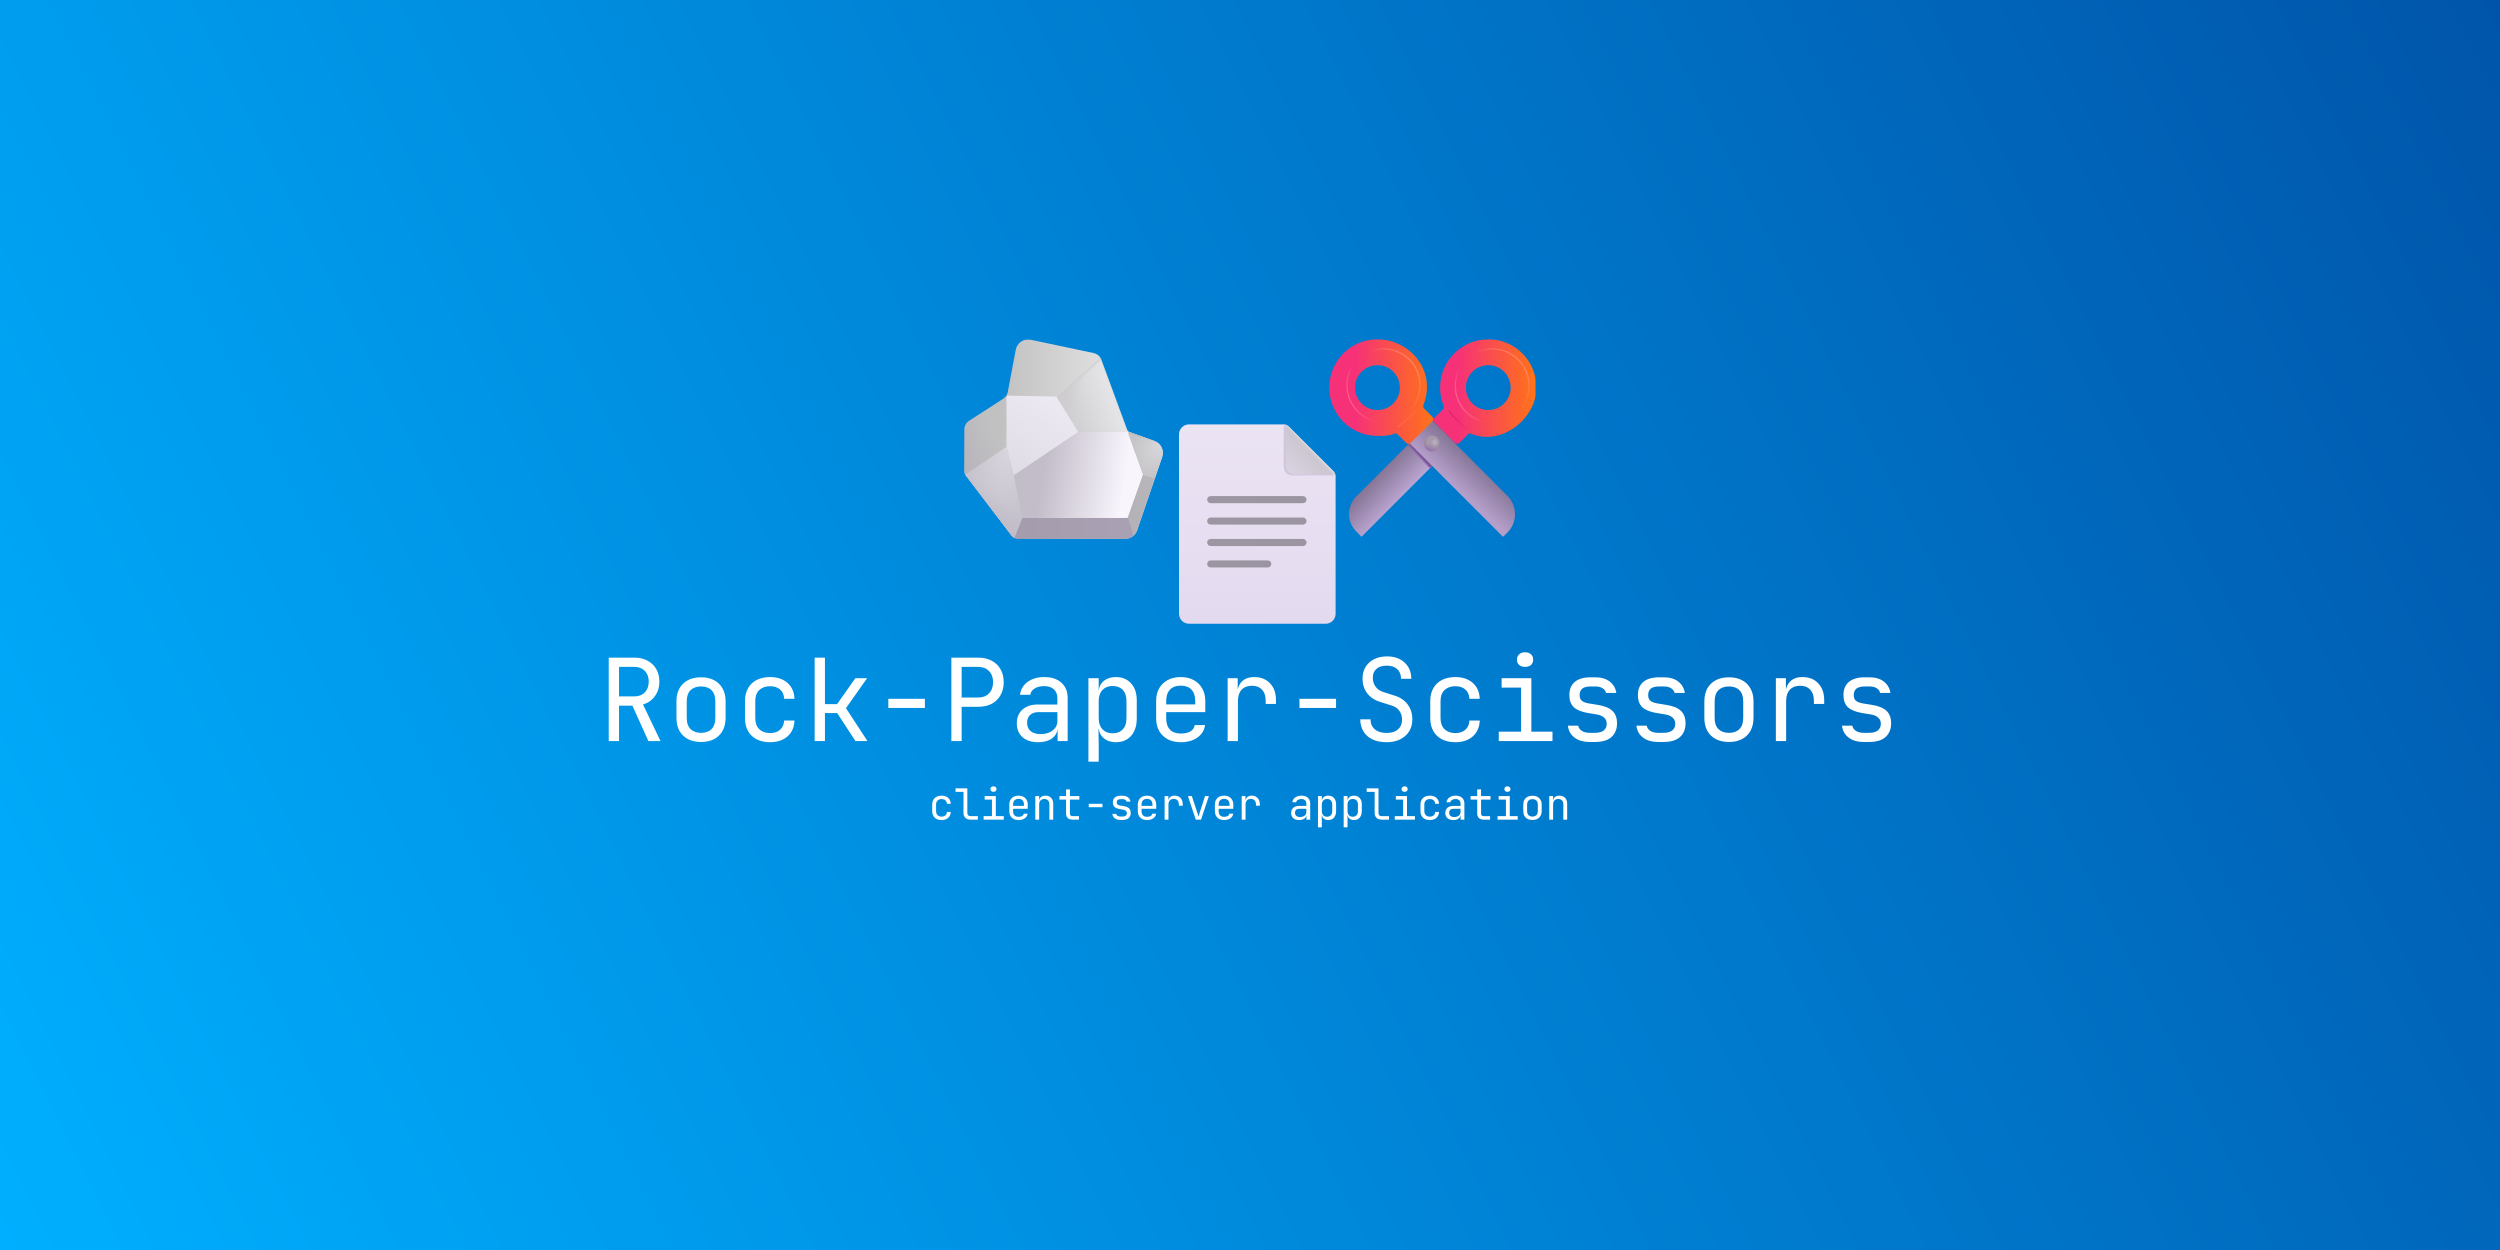 <svg width="1400" height="700" viewBox="0 0 1400 700" fill="none" xmlns="http://www.w3.org/2000/svg">
<rect width="1400" height="700" fill="url(#paint0_linear_108_134)"/>
<g clip-path="url(#clip0_108_134)">
<g filter="url(#filter0_i_108_134)">
<path d="M568.736 195.704L564.256 219.444C564.116 220.187 563.827 220.894 563.406 221.522C562.985 222.151 562.442 222.687 561.808 223.1L542.728 235.52C541.891 236.065 541.203 236.81 540.726 237.688C540.25 238.566 540 239.549 540 240.548V263.82C540.001 264.696 540.289 265.547 540.82 266.244L566.312 299.7C567.256 300.94 568.728 301.672 570.288 301.672H630.06C631.52 301.672 632.943 301.216 634.13 300.368C635.318 299.519 636.211 298.321 636.684 296.94L650.768 255.812C651.363 254.074 651.251 252.172 650.456 250.516C649.662 248.86 648.248 247.583 646.52 246.96L632.552 241.924C632.222 241.805 631.922 241.616 631.674 241.369C631.425 241.123 631.233 240.825 631.112 240.496L616.712 201.404C616.36 200.452 615.773 199.605 615.005 198.942C614.237 198.278 613.313 197.821 612.32 197.612L577.064 190.152C576.152 189.959 575.21 189.95 574.295 190.126C573.379 190.302 572.508 190.659 571.732 191.176C570.956 191.693 570.292 192.36 569.777 193.138C569.263 193.915 568.909 194.788 568.736 195.704Z" fill="url(#paint1_linear_108_134)"/>
</g>
<path d="M568.736 195.704L564.256 219.444C564.116 220.187 563.827 220.894 563.406 221.522C562.985 222.151 562.442 222.687 561.808 223.1L542.728 235.52C541.891 236.065 541.203 236.81 540.726 237.688C540.25 238.566 540 239.549 540 240.548V263.82C540.001 264.696 540.289 265.547 540.82 266.244L566.312 299.7C567.256 300.94 568.728 301.672 570.288 301.672H630.06C631.52 301.672 632.943 301.216 634.13 300.368C635.318 299.519 636.211 298.321 636.684 296.94L650.768 255.812C651.363 254.074 651.251 252.172 650.456 250.516C649.662 248.86 648.248 247.583 646.52 246.96L632.552 241.924C632.222 241.805 631.922 241.616 631.674 241.369C631.425 241.123 631.233 240.825 631.112 240.496L616.712 201.404C616.36 200.452 615.773 199.605 615.005 198.942C614.237 198.278 613.313 197.821 612.32 197.612L577.064 190.152C576.152 189.959 575.21 189.95 574.295 190.126C573.379 190.302 572.508 190.659 571.732 191.176C570.956 191.693 570.292 192.36 569.777 193.138C569.263 193.915 568.909 194.788 568.736 195.704Z" fill="url(#paint2_linear_108_134)"/>
<path d="M568.736 195.704L564.256 219.444C564.116 220.187 563.827 220.894 563.406 221.522C562.985 222.151 562.442 222.687 561.808 223.1L542.728 235.52C541.891 236.065 541.203 236.81 540.726 237.688C540.25 238.566 540 239.549 540 240.548V263.82C540.001 264.696 540.289 265.547 540.82 266.244L566.312 299.7C567.256 300.94 568.728 301.672 570.288 301.672H630.06C631.52 301.672 632.943 301.216 634.13 300.368C635.318 299.519 636.211 298.321 636.684 296.94L650.768 255.812C651.363 254.074 651.251 252.172 650.456 250.516C649.662 248.86 648.248 247.583 646.52 246.96L632.552 241.924C632.222 241.805 631.922 241.616 631.674 241.369C631.425 241.123 631.233 240.825 631.112 240.496L616.712 201.404C616.36 200.452 615.773 199.605 615.005 198.942C614.237 198.278 613.313 197.821 612.32 197.612L577.064 190.152C576.152 189.959 575.21 189.95 574.295 190.126C573.379 190.302 572.508 190.659 571.732 191.176C570.956 191.693 570.292 192.36 569.777 193.138C569.263 193.915 568.909 194.788 568.736 195.704Z" fill="url(#paint3_linear_108_134)"/>
<path d="M568.28 301.251L572.592 289.951L567.624 265.543L563.592 250.231C563.232 250.483 552.54 257.719 540.548 265.839C540.63 265.979 540.721 266.114 540.82 266.243L566.312 299.699C566.832 300.383 567.512 300.911 568.28 301.251Z" fill="url(#paint4_radial_108_134)"/>
<path d="M568.28 301.251L572.592 289.951L567.624 265.543L563.592 250.231C563.232 250.483 552.54 257.719 540.548 265.839C540.63 265.979 540.721 266.114 540.82 266.243L566.312 299.699C566.832 300.383 567.512 300.911 568.28 301.251Z" fill="url(#paint5_linear_108_134)"/>
<g filter="url(#filter1_f_108_134)">
<path d="M563.624 250.296V222.536C563.624 222.402 563.651 222.27 563.702 222.147C563.754 222.024 563.83 221.913 563.925 221.82C564.021 221.727 564.134 221.654 564.258 221.605C564.382 221.556 564.515 221.532 564.648 221.536L591.688 222.108L603.876 241.92L567.748 266.172L563.624 250.296Z" fill="url(#paint6_linear_108_134)"/>
</g>
<g filter="url(#filter2_f_108_134)">
<path d="M615.892 200.535L591.688 222.171L603.876 241.919H632.124C631.797 241.8 631.5 241.611 631.254 241.365C631.007 241.119 630.817 240.822 630.696 240.495L616.296 201.403C616.185 201.104 616.05 200.814 615.892 200.535Z" fill="url(#paint7_linear_108_134)"/>
<path d="M615.892 200.535L591.688 222.171L603.876 241.919H632.124C631.797 241.8 631.5 241.611 631.254 241.365C631.007 241.119 630.817 240.822 630.696 240.495L616.296 201.403C616.185 201.104 616.05 200.814 615.892 200.535Z" fill="url(#paint8_linear_108_134)"/>
<path d="M615.892 200.535L591.688 222.171L603.876 241.919H632.124C631.797 241.8 631.5 241.611 631.254 241.365C631.007 241.119 630.817 240.822 630.696 240.495L616.296 201.403C616.185 201.104 616.05 200.814 615.892 200.535Z" fill="url(#paint9_linear_108_134)"/>
</g>
<path fill-rule="evenodd" clip-rule="evenodd" d="M632.643 241.955C632.511 241.992 632.388 242.056 632.281 242.143C632.175 242.229 632.087 242.337 632.025 242.459C631.961 242.581 631.924 242.715 631.915 242.852C631.906 242.989 631.925 243.126 631.971 243.255L639.999 265.919L646.683 267.731L650.767 255.811C651.362 254.073 651.25 252.171 650.456 250.516C649.661 248.86 648.247 247.582 646.519 246.959L632.643 241.955Z" fill="url(#paint10_radial_108_134)"/>
<path fill-rule="evenodd" clip-rule="evenodd" d="M632.643 241.955C632.511 241.992 632.388 242.056 632.281 242.143C632.175 242.229 632.087 242.337 632.025 242.459C631.961 242.581 631.924 242.715 631.915 242.852C631.906 242.989 631.925 243.126 631.971 243.255L639.999 265.919L646.683 267.731L650.767 255.811C651.362 254.073 651.25 252.171 650.456 250.516C649.661 248.86 648.247 247.582 646.519 246.959L632.643 241.955Z" fill="url(#paint11_linear_108_134)"/>
<path d="M639.98 265.859L631.412 289.943L634.664 299.943C635.568 299.155 636.276 298.127 636.684 296.939L646.684 267.731L640 265.919L639.98 265.859Z" fill="url(#paint12_linear_108_134)"/>
<g filter="url(#filter3_f_108_134)">
<path d="M634.68 299.571L631.76 290.047H572.5L568.264 300.835C568.896 301.103 569.584 301.247 570.288 301.247H630.06C631.804 301.247 633.432 300.631 634.68 299.571Z" fill="url(#paint13_linear_108_134)"/>
</g>
<g filter="url(#filter4_f_108_134)">
<path d="M591.624 221.919L614 201.043" stroke="url(#paint14_linear_108_134)" stroke-width="0.2" stroke-linecap="round"/>
</g>
<g filter="url(#filter5_f_108_134)">
<path d="M572.564 290.046L567.752 266.23L603.752 241.918H631.376L640 265.794L631.376 290.046H572.564Z" fill="url(#paint15_linear_108_134)"/>
</g>
<g filter="url(#filter6_iiii_108_134)">
<path d="M721.504 239.172C720.754 238.422 719.737 238.001 718.676 238H665.6C664.115 238 662.69 238.59 661.64 239.641C660.59 240.691 660 242.115 660 243.6V344.056C660 345.541 660.59 346.966 661.64 348.016C662.69 349.066 664.115 349.656 665.6 349.656H742.088C743.573 349.656 744.998 349.066 746.048 348.016C747.098 346.966 747.688 345.541 747.688 344.056V267.016C747.688 266.49 747.585 265.969 747.384 265.483C747.183 264.997 746.888 264.556 746.516 264.184L721.504 239.172Z" fill="url(#paint16_linear_108_134)"/>
</g>
<g filter="url(#filter7_f_108_134)">
<path d="M718.848 239.656C718.848 238.852 719.08 238.336 718.64 238.248C719.056 238.276 719.664 238.428 720.048 238.58C720.54 238.772 719.928 239.2 720.316 239.576L720.352 239.608L745.364 264.62C745.736 264.992 746.03 265.433 746.232 265.919C746.433 266.405 746.536 266.926 746.536 267.452V267.704C746.536 266.776 745.864 266.22 745.364 266.22H723.648C722.375 266.22 721.154 265.715 720.254 264.814C719.353 263.914 718.848 262.693 718.848 261.42V239.656Z" fill="#D2C5DF"/>
</g>
<g filter="url(#filter8_ii_108_134)">
<path d="M720.003 239.22C720.003 238.412 719.367 238.096 718.927 238.008C719.899 238.069 720.815 238.481 721.503 239.168L746.515 264.184C746.963 264.633 747.297 265.181 747.491 265.784C747.621 266.181 747.687 266.595 747.688 267.012V267.264C747.688 266.336 747.015 265.784 746.515 265.784H724.799C724.169 265.784 723.545 265.66 722.963 265.419C722.38 265.178 721.851 264.824 721.405 264.378C720.96 263.933 720.606 263.404 720.365 262.821C720.124 262.239 719.999 261.614 719.999 260.984L720.003 239.22Z" fill="url(#paint17_linear_108_134)"/>
</g>
<path d="M720.003 239.22C720.003 238.412 719.367 238.096 718.927 238.008C719.899 238.069 720.815 238.481 721.503 239.168L746.515 264.184C746.963 264.633 747.297 265.181 747.491 265.784C747.621 266.181 747.687 266.595 747.688 267.012V267.264C747.688 266.336 747.015 265.784 746.515 265.784H724.799C724.169 265.784 723.545 265.66 722.963 265.419C722.38 265.178 721.851 264.824 721.405 264.378C720.96 263.933 720.606 263.404 720.365 262.821C720.124 262.239 719.999 261.614 719.999 260.984L720.003 239.22Z" fill="url(#paint18_linear_108_134)"/>
<path d="M729.672 277.813H677.984C676.888 277.813 676 278.701 676 279.797C676 280.893 676.888 281.781 677.984 281.781H729.672C730.768 281.781 731.656 280.893 731.656 279.797C731.656 278.701 730.768 277.813 729.672 277.813Z" fill="url(#paint19_linear_108_134)"/>
<path d="M729.672 289.812H677.984C676.888 289.812 676 290.701 676 291.797C676 292.893 676.888 293.781 677.984 293.781H729.672C730.768 293.781 731.656 292.893 731.656 291.797C731.656 290.701 730.768 289.812 729.672 289.812Z" fill="url(#paint20_linear_108_134)"/>
<path d="M729.672 301.812H677.984C676.888 301.812 676 302.701 676 303.797C676 304.893 676.888 305.781 677.984 305.781H729.672C730.768 305.781 731.656 304.893 731.656 303.797C731.656 302.701 730.768 301.812 729.672 301.812Z" fill="url(#paint21_linear_108_134)"/>
<path d="M709.952 313.813H677.984C676.888 313.813 676 314.701 676 315.797C676 316.893 676.888 317.781 677.984 317.781H709.952C711.048 317.781 711.936 316.893 711.936 315.797C711.936 314.701 711.048 313.813 709.952 313.813Z" fill="url(#paint22_linear_108_134)"/>
<g filter="url(#filter9_i_108_134)">
<path d="M762.393 300.641L825.448 237.477L812.729 224.737L759.493 278.023C756.885 280.638 755.42 284.183 755.42 287.879C755.42 291.576 756.885 295.121 759.493 297.736L762.393 300.641Z" fill="url(#paint23_linear_108_134)"/>
<path d="M762.393 300.641L825.448 237.477L812.729 224.737L759.493 278.023C756.885 280.638 755.42 284.183 755.42 287.879C755.42 291.576 756.885 295.121 759.493 297.736L762.393 300.641Z" fill="url(#paint24_linear_108_134)"/>
</g>
<g filter="url(#filter10_i_108_134)">
<path d="M802.878 234.04C802.722 234.194 802.598 234.377 802.514 234.579C802.429 234.781 802.384 234.998 802.384 235.217C802.383 235.437 802.426 235.653 802.509 235.856C802.592 236.059 802.715 236.243 802.87 236.398L814.507 248.055C814.662 248.21 814.846 248.332 815.048 248.415C815.251 248.499 815.468 248.541 815.686 248.54C815.905 248.539 816.122 248.494 816.323 248.409C816.524 248.323 816.707 248.199 816.86 248.043L821.562 243.241C821.811 242.995 822.127 242.829 822.471 242.765C822.814 242.701 823.169 242.743 823.489 242.884C840.214 249.997 860 234.609 860 217.058C860 202.118 847.986 190 833.072 190C818.157 190 806.06 202.118 806.06 217.058C806.06 220.781 806.731 224.143 808.094 227.309C808.235 227.628 808.277 227.982 808.215 228.325C808.153 228.669 807.99 228.985 807.746 229.235L802.878 234.04ZM820.477 217.058C820.477 210.128 826.111 204.484 833.03 204.484C839.949 204.484 845.583 210.128 845.583 217.058C845.583 223.989 839.949 229.633 833.03 229.633C826.111 229.633 820.477 224.031 820.477 217.058Z" fill="url(#paint25_linear_108_134)"/>
</g>
<g filter="url(#filter11_ii_108_134)">
<path d="M841.688 300.64L778.634 237.476L791.062 224.487L844.257 277.773C849.726 283.251 849.767 292.589 844.34 298.025L841.688 300.64Z" fill="url(#paint26_linear_108_134)"/>
</g>
<g filter="url(#filter12_d_108_134)">
<path d="M801.917 252.667C803.093 252.667 804.22 252.199 805.052 251.366C805.883 250.533 806.35 249.403 806.35 248.226C806.35 247.048 805.883 245.919 805.052 245.086C804.22 244.253 803.093 243.785 801.917 243.785C800.742 243.785 799.614 244.253 798.783 245.086C797.952 245.919 797.484 247.048 797.484 248.226C797.484 249.403 797.952 250.533 798.783 251.366C799.614 252.199 800.742 252.667 801.917 252.667Z" fill="#A79AAC"/>
<path d="M801.917 252.667C803.093 252.667 804.22 252.199 805.052 251.366C805.883 250.533 806.35 249.403 806.35 248.226C806.35 247.048 805.883 245.919 805.052 245.086C804.22 244.253 803.093 243.785 801.917 243.785C800.742 243.785 799.614 244.253 798.783 245.086C797.952 245.919 797.484 247.048 797.484 248.226C797.484 249.403 797.952 250.533 798.783 251.366C799.614 252.199 800.742 252.667 801.917 252.667Z" fill="url(#paint27_radial_108_134)"/>
<path d="M801.917 252.667C803.093 252.667 804.22 252.199 805.052 251.366C805.883 250.533 806.35 249.403 806.35 248.226C806.35 247.048 805.883 245.919 805.052 245.086C804.22 244.253 803.093 243.785 801.917 243.785C800.742 243.785 799.614 244.253 798.783 245.086C797.952 245.919 797.484 247.048 797.484 248.226C797.484 249.403 797.952 250.533 798.783 251.366C799.614 252.199 800.742 252.667 801.917 252.667Z" fill="url(#paint28_radial_108_134)"/>
<path d="M801.917 252.667C803.093 252.667 804.22 252.199 805.052 251.366C805.883 250.533 806.35 249.403 806.35 248.226C806.35 247.048 805.883 245.919 805.052 245.086C804.22 244.253 803.093 243.785 801.917 243.785C800.742 243.785 799.614 244.253 798.783 245.086C797.952 245.919 797.484 247.048 797.484 248.226C797.484 249.403 797.952 250.533 798.783 251.366C799.614 252.199 800.742 252.667 801.917 252.667Z" fill="url(#paint29_radial_108_134)"/>
<path d="M801.917 252.667C803.093 252.667 804.22 252.199 805.052 251.366C805.883 250.533 806.35 249.403 806.35 248.226C806.35 247.048 805.883 245.919 805.052 245.086C804.22 244.253 803.093 243.785 801.917 243.785C800.742 243.785 799.614 244.253 798.783 245.086C797.952 245.919 797.484 247.048 797.484 248.226C797.484 249.403 797.952 250.533 798.783 251.366C799.614 252.199 800.742 252.667 801.917 252.667Z" fill="url(#paint30_radial_108_134)"/>
</g>
<g filter="url(#filter13_i_108_134)">
<path d="M797.058 228.72C796.828 228.48 796.671 228.179 796.606 227.852C796.542 227.526 796.572 227.187 796.693 226.877C804.42 207.032 788.552 190 770.929 190C756.014 190 744 202.118 744 217.058C744 231.999 756.014 244.117 770.929 244.117C774.641 244.117 777.321 244.1 780.337 242.872C780.655 242.739 781.005 242.701 781.344 242.763C781.683 242.824 781.996 242.983 782.247 243.22L787.169 248.084C787.48 248.391 787.899 248.563 788.336 248.563C788.773 248.562 789.192 248.389 789.501 248.08L801.802 235.825C801.956 235.671 802.079 235.487 802.163 235.285C802.246 235.083 802.29 234.867 802.29 234.648C802.29 234.43 802.246 234.213 802.163 234.011C802.079 233.809 801.956 233.626 801.802 233.472L797.058 228.72ZM770.97 229.633C764.052 229.633 758.417 223.989 758.417 217.058C758.417 210.128 764.052 204.484 770.97 204.484C777.889 204.484 783.523 210.128 783.523 217.058C783.523 224.031 777.889 229.633 770.97 229.633Z" fill="url(#paint31_linear_108_134)"/>
</g>
<g filter="url(#filter14_f_108_134)">
<path d="M774.773 236.317C786.06 236.317 795.21 227.152 795.21 215.845C795.21 204.539 786.06 195.373 774.773 195.373C763.486 195.373 754.336 204.539 754.336 215.845C754.336 227.152 763.486 236.317 774.773 236.317Z" stroke="url(#paint32_linear_108_134)" stroke-width="0.75"/>
<path d="M774.773 236.317C786.06 236.317 795.21 227.152 795.21 215.845C795.21 204.539 786.06 195.373 774.773 195.373C763.486 195.373 754.336 204.539 754.336 215.845C754.336 227.152 763.486 236.317 774.773 236.317Z" stroke="url(#paint33_linear_108_134)" stroke-width="0.75"/>
</g>
<g filter="url(#filter15_f_108_134)">
<path d="M837.214 236.681C848.579 235.794 857.075 225.846 856.189 214.462C855.303 203.078 845.373 194.568 834.008 195.455C822.644 196.342 814.149 206.29 815.034 217.674C815.919 229.058 825.85 237.568 837.214 236.681Z" stroke="url(#paint34_linear_108_134)" stroke-width="0.75"/>
<path d="M837.214 236.681C848.579 235.794 857.075 225.846 856.189 214.462C855.303 203.078 845.373 194.568 834.008 195.455C822.644 196.342 814.149 206.29 815.034 217.674C815.919 229.058 825.85 237.568 837.214 236.681Z" stroke="url(#paint35_linear_108_134)" stroke-width="0.75"/>
</g>
<g filter="url(#filter16_f_108_134)">
<path d="M782.615 239.102C784.678 237.745 789.716 233.894 793.354 229.354" stroke="#FF683C" stroke-width="0.75"/>
</g>
<g filter="url(#filter17_f_108_134)">
<path d="M821.489 240.223C819.504 238.75 814.698 234.617 811.326 229.877" stroke="url(#paint36_linear_108_134)" stroke-width="0.75"/>
</g>
</g>
<path d="M340.888 415V368.28H355.352C358.125 368.28 360.557 368.856 362.648 370.008C364.739 371.117 366.36 372.675 367.512 374.68C368.664 376.685 369.24 379.032 369.24 381.72C369.24 384.877 368.408 387.587 366.744 389.848C365.123 392.109 362.904 393.667 360.088 394.52L369.88 415H363.096L354.136 395.16H346.648V415H340.888ZM346.648 389.976H355.352C357.741 389.976 359.661 389.229 361.112 387.736C362.563 386.2 363.288 384.195 363.288 381.72C363.288 379.203 362.563 377.197 361.112 375.704C359.661 374.211 357.741 373.464 355.352 373.464H346.648V389.976ZM392.575 415.512C389.759 415.512 387.327 414.979 385.279 413.912C383.231 412.845 381.631 411.309 380.479 409.304C379.37 407.256 378.815 404.845 378.815 402.072V392.728C378.815 389.912 379.37 387.501 380.479 385.496C381.631 383.491 383.231 381.955 385.279 380.888C387.327 379.821 389.759 379.288 392.575 379.288C395.391 379.288 397.823 379.821 399.871 380.888C401.919 381.955 403.498 383.491 404.607 385.496C405.759 387.501 406.335 389.891 406.335 392.664V402.072C406.335 404.845 405.759 407.256 404.607 409.304C403.498 411.309 401.919 412.845 399.871 413.912C397.823 414.979 395.391 415.512 392.575 415.512ZM392.575 410.392C395.092 410.392 397.055 409.688 398.463 408.28C399.871 406.872 400.575 404.803 400.575 402.072V392.728C400.575 389.997 399.871 387.928 398.463 386.52C397.055 385.112 395.092 384.408 392.575 384.408C390.1 384.408 388.138 385.112 386.687 386.52C385.279 387.928 384.575 389.997 384.575 392.728V402.072C384.575 404.803 385.279 406.872 386.687 408.28C388.138 409.688 390.1 410.392 392.575 410.392ZM431.206 415.64C428.39 415.64 425.915 415.107 423.782 414.04C421.691 412.973 420.07 411.437 418.918 409.432C417.766 407.384 417.19 404.973 417.19 402.2V392.6C417.19 389.784 417.766 387.373 418.918 385.368C420.07 383.363 421.691 381.827 423.782 380.76C425.915 379.693 428.39 379.16 431.206 379.16C435.259 379.16 438.523 380.248 440.998 382.424C443.473 384.6 444.774 387.565 444.902 391.32H439.142C439.014 389.059 438.246 387.331 436.838 386.136C435.473 384.899 433.595 384.28 431.206 384.28C428.689 384.28 426.683 385.005 425.19 386.456C423.697 387.864 422.95 389.891 422.95 392.536V402.2C422.95 404.845 423.697 406.893 425.19 408.344C426.683 409.795 428.689 410.52 431.206 410.52C433.595 410.52 435.473 409.901 436.838 408.664C438.246 407.427 439.014 405.699 439.142 403.48H444.902C444.774 407.235 443.473 410.2 440.998 412.376C438.523 414.552 435.259 415.64 431.206 415.64ZM456.205 415V368.28H461.965V394.328H468.749L478.989 379.8H485.581L473.741 396.568L485.773 415H479.053L468.813 399.32H461.965V415H456.205ZM497.46 396.44V391.32H517.94V396.44H497.46ZM532.763 415V368.28H547.803C550.704 368.28 553.222 368.856 555.355 370.008C557.488 371.117 559.131 372.696 560.283 374.744C561.478 376.792 562.075 379.224 562.075 382.04C562.075 384.813 561.478 387.245 560.283 389.336C559.131 391.384 557.488 392.984 555.355 394.136C553.222 395.245 550.704 395.8 547.803 395.8H538.523V415H532.763ZM538.523 390.616H547.803C550.32 390.616 552.326 389.848 553.819 388.312C555.355 386.733 556.123 384.643 556.123 382.04C556.123 379.395 555.355 377.304 553.819 375.768C552.326 374.232 550.32 373.464 547.803 373.464H538.523V390.616ZM581.378 415.64C577.666 415.64 574.743 414.701 572.61 412.824C570.477 410.904 569.41 408.323 569.41 405.08C569.41 401.795 570.477 399.213 572.61 397.336C574.743 395.459 577.623 394.52 581.25 394.52H592.13V391C592.13 388.824 591.469 387.16 590.146 386.008C588.866 384.813 587.031 384.216 584.642 384.216C582.551 384.216 580.802 384.664 579.394 385.56C577.986 386.413 577.175 387.587 576.962 389.08H571.202C571.586 386.051 573.015 383.64 575.49 381.848C577.965 380.056 581.058 379.16 584.77 379.16C588.823 379.16 592.023 380.205 594.37 382.296C596.717 384.387 597.89 387.224 597.89 390.808V415H592.258V408.28H591.298L592.258 407.32C592.258 409.88 591.255 411.907 589.25 413.4C587.287 414.893 584.663 415.64 581.378 415.64ZM582.786 411.096C585.517 411.096 587.757 410.413 589.506 409.048C591.255 407.683 592.13 405.933 592.13 403.8V398.808H581.378C579.458 398.808 577.943 399.341 576.834 400.408C575.725 401.475 575.17 402.925 575.17 404.76C575.17 406.723 575.831 408.28 577.154 409.432C578.519 410.541 580.397 411.096 582.786 411.096ZM609.513 426.52V379.8H615.273V386.52H616.425L615.273 387.864C615.273 385.176 616.148 383.064 617.897 381.528C619.689 379.949 622.036 379.16 624.937 379.16C628.478 379.16 631.294 380.333 633.385 382.68C635.518 384.984 636.585 388.163 636.585 392.216V402.52C636.585 405.208 636.094 407.533 635.113 409.496C634.174 411.459 632.83 412.973 631.081 414.04C629.374 415.107 627.326 415.64 624.937 415.64C622.078 415.64 619.753 414.851 617.961 413.272C616.169 411.693 615.273 409.581 615.273 406.936L616.425 408.28H615.145L615.273 416.28V426.52H609.513ZM623.017 410.648C625.449 410.648 627.348 409.923 628.713 408.472C630.121 407.021 630.825 404.931 630.825 402.2V392.6C630.825 389.869 630.121 387.779 628.713 386.328C627.348 384.877 625.449 384.152 623.017 384.152C620.67 384.152 618.793 384.899 617.385 386.392C615.977 387.885 615.273 389.955 615.273 392.6V402.2C615.273 404.845 615.977 406.915 617.385 408.408C618.793 409.901 620.67 410.648 623.017 410.648ZM661.2 415.64C658.427 415.64 655.995 415.085 653.904 413.976C651.856 412.867 650.256 411.309 649.104 409.304C647.995 407.256 647.44 404.888 647.44 402.2V392.6C647.44 389.869 647.995 387.501 649.104 385.496C650.256 383.491 651.856 381.933 653.904 380.824C655.995 379.715 658.427 379.16 661.2 379.16C663.973 379.16 666.384 379.715 668.432 380.824C670.523 381.933 672.123 383.491 673.232 385.496C674.384 387.501 674.96 389.869 674.96 392.6V398.808H653.072V402.2C653.072 404.973 653.776 407.107 655.184 408.6C656.592 410.051 658.597 410.776 661.2 410.776C663.419 410.776 665.211 410.392 666.576 409.624C667.941 408.813 668.773 407.619 669.072 406.04H674.832C674.448 408.984 672.997 411.331 670.48 413.08C668.005 414.787 664.912 415.64 661.2 415.64ZM669.328 394.968V392.6C669.328 389.827 668.624 387.693 667.216 386.2C665.851 384.707 663.845 383.96 661.2 383.96C658.597 383.96 656.592 384.707 655.184 386.2C653.776 387.693 653.072 389.827 653.072 392.6V394.456H669.776L669.328 394.968ZM687.479 415V379.8H693.111V386.52H694.455L692.599 390.68C692.599 386.883 693.41 384.024 695.031 382.104C696.695 380.141 699.148 379.16 702.391 379.16C706.103 379.16 709.047 380.333 711.223 382.68C713.442 384.984 714.551 388.12 714.551 392.088V394.2H708.791V392.6C708.791 389.827 708.108 387.715 706.743 386.264C705.42 384.771 703.522 384.024 701.047 384.024C698.615 384.024 696.695 384.771 695.287 386.264C693.922 387.757 693.239 389.869 693.239 392.6V415H687.479ZM727.71 396.44V391.32H748.19V396.44H727.71ZM776.581 415.64C773.509 415.64 770.864 415.128 768.645 414.104C766.469 413.08 764.784 411.608 763.589 409.688C762.394 407.768 761.776 405.485 761.733 402.84H767.493C767.493 405.187 768.282 407.043 769.861 408.408C771.482 409.773 773.722 410.456 776.581 410.456C779.269 410.456 781.36 409.795 782.853 408.472C784.389 407.149 785.157 405.315 785.157 402.968C785.157 401.091 784.645 399.448 783.621 398.04C782.64 396.632 781.21 395.651 779.333 395.096L772.997 393.112C769.797 392.131 767.322 390.488 765.573 388.184C763.866 385.88 763.013 383.171 763.013 380.056C763.013 377.539 763.568 375.363 764.677 373.528C765.829 371.651 767.429 370.2 769.477 369.176C771.525 368.109 773.936 367.576 776.709 367.576C780.805 367.576 784.09 368.728 786.565 371.032C789.04 373.293 790.298 376.323 790.341 380.12H784.581C784.581 377.816 783.877 376.024 782.469 374.744C781.104 373.421 779.162 372.76 776.645 372.76C774.17 372.76 772.229 373.357 770.821 374.552C769.456 375.747 768.773 377.411 768.773 379.544C768.773 381.464 769.285 383.128 770.309 384.536C771.333 385.944 772.805 386.947 774.725 387.544L781.125 389.592C784.24 390.573 786.65 392.237 788.357 394.584C790.064 396.931 790.917 399.683 790.917 402.84C790.917 405.4 790.32 407.64 789.125 409.56C787.93 411.48 786.245 412.973 784.069 414.04C781.936 415.107 779.44 415.64 776.581 415.64ZM814.956 415.64C812.14 415.64 809.665 415.107 807.532 414.04C805.441 412.973 803.82 411.437 802.668 409.432C801.516 407.384 800.94 404.973 800.94 402.2V392.6C800.94 389.784 801.516 387.373 802.668 385.368C803.82 383.363 805.441 381.827 807.532 380.76C809.665 379.693 812.14 379.16 814.956 379.16C819.009 379.16 822.273 380.248 824.748 382.424C827.223 384.6 828.524 387.565 828.652 391.32H822.892C822.764 389.059 821.996 387.331 820.588 386.136C819.223 384.899 817.345 384.28 814.956 384.28C812.439 384.28 810.433 385.005 808.94 386.456C807.447 387.864 806.7 389.891 806.7 392.536V402.2C806.7 404.845 807.447 406.893 808.94 408.344C810.433 409.795 812.439 410.52 814.956 410.52C817.345 410.52 819.223 409.901 820.588 408.664C821.996 407.427 822.764 405.699 822.892 403.48H828.652C828.524 407.235 827.223 410.2 824.748 412.376C822.273 414.552 819.009 415.64 814.956 415.64ZM839.315 415V409.752H851.795V385.048H840.915V379.8H857.555V409.752H869.395V415H839.315ZM854.035 373.464C852.627 373.464 851.518 373.101 850.707 372.376C849.896 371.651 849.491 370.669 849.491 369.432C849.491 368.152 849.896 367.149 850.707 366.424C851.518 365.656 852.627 365.272 854.035 365.272C855.443 365.272 856.552 365.656 857.363 366.424C858.174 367.149 858.579 368.152 858.579 369.432C858.579 370.669 858.174 371.651 857.363 372.376C856.552 373.101 855.443 373.464 854.035 373.464ZM890.362 415.512C887.973 415.512 885.882 415.149 884.09 414.424C882.341 413.656 880.933 412.589 879.866 411.224C878.842 409.859 878.223 408.237 878.01 406.36H883.77C884.026 407.597 884.709 408.579 885.818 409.304C886.97 410.029 888.485 410.392 890.362 410.392H893.05C895.311 410.392 896.997 409.944 898.106 409.048C899.215 408.109 899.77 406.872 899.77 405.336C899.77 403.843 899.258 402.669 898.234 401.816C897.253 400.92 895.781 400.323 893.818 400.024L889.082 399.256C885.626 398.659 883.045 397.592 881.338 396.056C879.674 394.477 878.842 392.195 878.842 389.208C878.842 386.051 879.845 383.619 881.85 381.912C883.855 380.163 886.863 379.288 890.874 379.288H893.306C896.677 379.288 899.386 380.077 901.434 381.656C903.482 383.235 904.719 385.368 905.146 388.056H899.386C899.13 386.947 898.49 386.072 897.466 385.432C896.442 384.749 895.055 384.408 893.306 384.408H890.874C888.698 384.408 887.098 384.813 886.074 385.624C885.093 386.435 884.602 387.651 884.602 389.272C884.602 390.723 885.029 391.789 885.882 392.472C886.735 393.155 888.079 393.645 889.914 393.944L894.65 394.712C898.447 395.309 901.199 396.419 902.906 398.04C904.655 399.661 905.53 402.008 905.53 405.08C905.53 408.323 904.485 410.883 902.394 412.76C900.346 414.595 897.231 415.512 893.05 415.512H890.362ZM928.737 415.512C926.348 415.512 924.257 415.149 922.465 414.424C920.716 413.656 919.308 412.589 918.241 411.224C917.217 409.859 916.598 408.237 916.385 406.36H922.145C922.401 407.597 923.084 408.579 924.193 409.304C925.345 410.029 926.86 410.392 928.737 410.392H931.425C933.686 410.392 935.372 409.944 936.481 409.048C937.59 408.109 938.145 406.872 938.145 405.336C938.145 403.843 937.633 402.669 936.609 401.816C935.628 400.92 934.156 400.323 932.193 400.024L927.457 399.256C924.001 398.659 921.42 397.592 919.713 396.056C918.049 394.477 917.217 392.195 917.217 389.208C917.217 386.051 918.22 383.619 920.225 381.912C922.23 380.163 925.238 379.288 929.249 379.288H931.681C935.052 379.288 937.761 380.077 939.809 381.656C941.857 383.235 943.094 385.368 943.521 388.056H937.761C937.505 386.947 936.865 386.072 935.841 385.432C934.817 384.749 933.43 384.408 931.681 384.408H929.249C927.073 384.408 925.473 384.813 924.449 385.624C923.468 386.435 922.977 387.651 922.977 389.272C922.977 390.723 923.404 391.789 924.257 392.472C925.11 393.155 926.454 393.645 928.289 393.944L933.025 394.712C936.822 395.309 939.574 396.419 941.281 398.04C943.03 399.661 943.905 402.008 943.905 405.08C943.905 408.323 942.86 410.883 940.769 412.76C938.721 414.595 935.606 415.512 931.425 415.512H928.737ZM968.2 415.512C965.384 415.512 962.952 414.979 960.904 413.912C958.856 412.845 957.256 411.309 956.104 409.304C954.995 407.256 954.44 404.845 954.44 402.072V392.728C954.44 389.912 954.995 387.501 956.104 385.496C957.256 383.491 958.856 381.955 960.904 380.888C962.952 379.821 965.384 379.288 968.2 379.288C971.016 379.288 973.448 379.821 975.496 380.888C977.544 381.955 979.123 383.491 980.232 385.496C981.384 387.501 981.96 389.891 981.96 392.664V402.072C981.96 404.845 981.384 407.256 980.232 409.304C979.123 411.309 977.544 412.845 975.496 413.912C973.448 414.979 971.016 415.512 968.2 415.512ZM968.2 410.392C970.717 410.392 972.68 409.688 974.088 408.28C975.496 406.872 976.2 404.803 976.2 402.072V392.728C976.2 389.997 975.496 387.928 974.088 386.52C972.68 385.112 970.717 384.408 968.2 384.408C965.725 384.408 963.763 385.112 962.312 386.52C960.904 387.928 960.2 389.997 960.2 392.728V402.072C960.2 404.803 960.904 406.872 962.312 408.28C963.763 409.688 965.725 410.392 968.2 410.392ZM994.479 415V379.8H1000.11V386.52H1001.46L999.599 390.68C999.599 386.883 1000.41 384.024 1002.03 382.104C1003.7 380.141 1006.15 379.16 1009.39 379.16C1013.1 379.16 1016.05 380.333 1018.22 382.68C1020.44 384.984 1021.55 388.12 1021.55 392.088V394.2H1015.79V392.6C1015.79 389.827 1015.11 387.715 1013.74 386.264C1012.42 384.771 1010.52 384.024 1008.05 384.024C1005.62 384.024 1003.7 384.771 1002.29 386.264C1000.92 387.757 1000.24 389.869 1000.24 392.6V415H994.479ZM1043.86 415.512C1041.47 415.512 1039.38 415.149 1037.59 414.424C1035.84 413.656 1034.43 412.589 1033.37 411.224C1032.34 409.859 1031.72 408.237 1031.51 406.36H1037.27C1037.53 407.597 1038.21 408.579 1039.32 409.304C1040.47 410.029 1041.98 410.392 1043.86 410.392H1046.55C1048.81 410.392 1050.5 409.944 1051.61 409.048C1052.72 408.109 1053.27 406.872 1053.27 405.336C1053.27 403.843 1052.76 402.669 1051.73 401.816C1050.75 400.92 1049.28 400.323 1047.32 400.024L1042.58 399.256C1039.13 398.659 1036.54 397.592 1034.84 396.056C1033.17 394.477 1032.34 392.195 1032.34 389.208C1032.34 386.051 1033.34 383.619 1035.35 381.912C1037.36 380.163 1040.36 379.288 1044.37 379.288H1046.81C1050.18 379.288 1052.89 380.077 1054.93 381.656C1056.98 383.235 1058.22 385.368 1058.65 388.056H1052.89C1052.63 386.947 1051.99 386.072 1050.97 385.432C1049.94 384.749 1048.56 384.408 1046.81 384.408H1044.37C1042.2 384.408 1040.6 384.813 1039.57 385.624C1038.59 386.435 1038.1 387.651 1038.1 389.272C1038.1 390.723 1038.53 391.789 1039.38 392.472C1040.24 393.155 1041.58 393.645 1043.41 393.944L1048.15 394.712C1051.95 395.309 1054.7 396.419 1056.41 398.04C1058.16 399.661 1059.03 402.008 1059.03 405.08C1059.03 408.323 1057.98 410.883 1055.89 412.76C1053.85 414.595 1050.73 415.512 1046.55 415.512H1043.86Z" fill="white"/>
<path d="M527.296 459.24C526.24 459.24 525.312 459.04 524.512 458.64C523.728 458.24 523.12 457.664 522.688 456.912C522.256 456.144 522.04 455.24 522.04 454.2V450.6C522.04 449.544 522.256 448.64 522.688 447.888C523.12 447.136 523.728 446.56 524.512 446.16C525.312 445.76 526.24 445.56 527.296 445.56C528.816 445.56 530.04 445.968 530.968 446.784C531.896 447.6 532.384 448.712 532.432 450.12H530.272C530.224 449.272 529.936 448.624 529.408 448.176C528.896 447.712 528.192 447.48 527.296 447.48C526.352 447.48 525.6 447.752 525.04 448.296C524.48 448.824 524.2 449.584 524.2 450.576V454.2C524.2 455.192 524.48 455.96 525.04 456.504C525.6 457.048 526.352 457.32 527.296 457.32C528.192 457.32 528.896 457.088 529.408 456.624C529.936 456.16 530.224 455.512 530.272 454.68H532.432C532.384 456.088 531.896 457.2 530.968 458.016C530.04 458.832 528.816 459.24 527.296 459.24ZM543.391 459C542.623 459 541.951 458.848 541.375 458.544C540.799 458.24 540.351 457.808 540.031 457.248C539.711 456.688 539.551 456.032 539.551 455.28V443.448H535.111V441.48H541.711V455.28C541.711 455.824 541.863 456.256 542.167 456.576C542.471 456.88 542.879 457.032 543.391 457.032H547.591V459H543.391ZM550.821 459V457.032H555.501V447.768H551.421V445.8H557.661V457.032H562.101V459H550.821ZM556.341 443.424C555.813 443.424 555.397 443.288 555.093 443.016C554.789 442.744 554.637 442.376 554.637 441.912C554.637 441.432 554.789 441.056 555.093 440.784C555.397 440.496 555.813 440.352 556.341 440.352C556.869 440.352 557.285 440.496 557.589 440.784C557.893 441.056 558.045 441.432 558.045 441.912C558.045 442.376 557.893 442.744 557.589 443.016C557.285 443.288 556.869 443.424 556.341 443.424ZM570.372 459.24C569.332 459.24 568.42 459.032 567.636 458.616C566.868 458.2 566.268 457.616 565.836 456.864C565.42 456.096 565.212 455.208 565.212 454.2V450.6C565.212 449.576 565.42 448.688 565.836 447.936C566.268 447.184 566.868 446.6 567.636 446.184C568.42 445.768 569.332 445.56 570.372 445.56C571.412 445.56 572.316 445.768 573.084 446.184C573.868 446.6 574.468 447.184 574.884 447.936C575.316 448.688 575.532 449.576 575.532 450.6V452.928H567.324V454.2C567.324 455.24 567.588 456.04 568.116 456.6C568.644 457.144 569.396 457.416 570.372 457.416C571.204 457.416 571.876 457.272 572.388 456.984C572.9 456.68 573.212 456.232 573.324 455.64H575.484C575.34 456.744 574.796 457.624 573.852 458.28C572.924 458.92 571.764 459.24 570.372 459.24ZM573.42 451.488V450.6C573.42 449.56 573.156 448.76 572.628 448.2C572.116 447.64 571.364 447.36 570.372 447.36C569.396 447.36 568.644 447.64 568.116 448.2C567.588 448.76 567.324 449.56 567.324 450.6V451.296H573.588L573.42 451.488ZM579.771 459V445.8H581.931V448.32H582.387L581.931 448.824C581.931 447.784 582.243 446.984 582.867 446.424C583.491 445.848 584.355 445.56 585.459 445.56C586.787 445.56 587.843 445.968 588.627 446.784C589.411 447.6 589.803 448.712 589.803 450.12V459H587.643V450.36C587.643 449.416 587.387 448.696 586.875 448.2C586.379 447.688 585.699 447.432 584.835 447.432C583.939 447.432 583.227 447.704 582.699 448.248C582.187 448.792 581.931 449.576 581.931 450.6V459H579.771ZM600.593 459C599.457 459 598.569 458.696 597.929 458.088C597.305 457.48 596.993 456.624 596.993 455.52V447.768H593.273V445.8H596.993V442.08H599.153V445.8H604.433V447.768H599.153V455.52C599.153 456.528 599.633 457.032 600.593 457.032H604.193V459H600.593ZM609.704 452.04V450.12H617.384V452.04H609.704ZM627.526 459.192C626.63 459.192 625.846 459.056 625.174 458.784C624.518 458.496 623.99 458.096 623.59 457.584C623.206 457.072 622.974 456.464 622.894 455.76H625.054C625.15 456.224 625.406 456.592 625.822 456.864C626.254 457.136 626.822 457.272 627.526 457.272H628.534C629.382 457.272 630.014 457.104 630.43 456.768C630.846 456.416 631.054 455.952 631.054 455.376C631.054 454.816 630.862 454.376 630.478 454.056C630.11 453.72 629.558 453.496 628.822 453.384L627.046 453.096C625.75 452.872 624.782 452.472 624.142 451.896C623.518 451.304 623.206 450.448 623.206 449.328C623.206 448.144 623.582 447.232 624.334 446.592C625.086 445.936 626.214 445.608 627.718 445.608H628.63C629.894 445.608 630.91 445.904 631.678 446.496C632.446 447.088 632.91 447.888 633.07 448.896H630.91C630.814 448.48 630.574 448.152 630.19 447.912C629.806 447.656 629.286 447.528 628.63 447.528H627.718C626.902 447.528 626.302 447.68 625.918 447.984C625.55 448.288 625.366 448.744 625.366 449.352C625.366 449.896 625.526 450.296 625.846 450.552C626.166 450.808 626.67 450.992 627.358 451.104L629.134 451.392C630.558 451.616 631.59 452.032 632.23 452.64C632.886 453.248 633.214 454.128 633.214 455.28C633.214 456.496 632.822 457.456 632.038 458.16C631.27 458.848 630.102 459.192 628.534 459.192H627.526ZM642.325 459.24C641.285 459.24 640.373 459.032 639.589 458.616C638.821 458.2 638.221 457.616 637.789 456.864C637.373 456.096 637.165 455.208 637.165 454.2V450.6C637.165 449.576 637.373 448.688 637.789 447.936C638.221 447.184 638.821 446.6 639.589 446.184C640.373 445.768 641.285 445.56 642.325 445.56C643.365 445.56 644.269 445.768 645.037 446.184C645.821 446.6 646.421 447.184 646.837 447.936C647.269 448.688 647.485 449.576 647.485 450.6V452.928H639.277V454.2C639.277 455.24 639.541 456.04 640.069 456.6C640.597 457.144 641.349 457.416 642.325 457.416C643.157 457.416 643.829 457.272 644.341 456.984C644.853 456.68 645.165 456.232 645.277 455.64H647.437C647.293 456.744 646.749 457.624 645.805 458.28C644.877 458.92 643.717 459.24 642.325 459.24ZM645.373 451.488V450.6C645.373 449.56 645.109 448.76 644.581 448.2C644.069 447.64 643.317 447.36 642.325 447.36C641.349 447.36 640.597 447.64 640.069 448.2C639.541 448.76 639.277 449.56 639.277 450.6V451.296H645.541L645.373 451.488ZM652.18 459V445.8H654.292V448.32H654.796L654.1 449.88C654.1 448.456 654.404 447.384 655.012 446.664C655.636 445.928 656.556 445.56 657.772 445.56C659.164 445.56 660.268 446 661.084 446.88C661.916 447.744 662.332 448.92 662.332 450.408V451.2H660.172V450.6C660.172 449.56 659.916 448.768 659.404 448.224C658.908 447.664 658.196 447.384 657.268 447.384C656.356 447.384 655.636 447.664 655.108 448.224C654.596 448.784 654.34 449.576 654.34 450.6V459H652.18ZM669.642 459L665.226 445.8H667.434L670.362 454.68C670.538 455.208 670.698 455.72 670.842 456.216C670.986 456.696 671.09 457.072 671.154 457.344C671.234 457.072 671.346 456.696 671.49 456.216C671.634 455.72 671.786 455.208 671.946 454.68L674.802 445.8H676.986L672.57 459H669.642ZM685.497 459.24C684.457 459.24 683.545 459.032 682.761 458.616C681.993 458.2 681.393 457.616 680.961 456.864C680.545 456.096 680.337 455.208 680.337 454.2V450.6C680.337 449.576 680.545 448.688 680.961 447.936C681.393 447.184 681.993 446.6 682.761 446.184C683.545 445.768 684.457 445.56 685.497 445.56C686.537 445.56 687.441 445.768 688.209 446.184C688.993 446.6 689.593 447.184 690.009 447.936C690.441 448.688 690.657 449.576 690.657 450.6V452.928H682.449V454.2C682.449 455.24 682.713 456.04 683.241 456.6C683.769 457.144 684.521 457.416 685.497 457.416C686.329 457.416 687.001 457.272 687.513 456.984C688.025 456.68 688.337 456.232 688.449 455.64H690.609C690.465 456.744 689.921 457.624 688.977 458.28C688.049 458.92 686.889 459.24 685.497 459.24ZM688.545 451.488V450.6C688.545 449.56 688.281 448.76 687.753 448.2C687.241 447.64 686.489 447.36 685.497 447.36C684.521 447.36 683.769 447.64 683.241 448.2C682.713 448.76 682.449 449.56 682.449 450.6V451.296H688.713L688.545 451.488ZM695.352 459V445.8H697.464V448.32H697.968L697.272 449.88C697.272 448.456 697.576 447.384 698.184 446.664C698.808 445.928 699.728 445.56 700.944 445.56C702.336 445.56 703.44 446 704.256 446.88C705.088 447.744 705.504 448.92 705.504 450.408V451.2H703.344V450.6C703.344 449.56 703.088 448.768 702.576 448.224C702.08 447.664 701.368 447.384 700.44 447.384C699.528 447.384 698.808 447.664 698.28 448.224C697.768 448.784 697.512 449.576 697.512 450.6V459H695.352ZM727.517 459.24C726.125 459.24 725.029 458.888 724.229 458.184C723.429 457.464 723.029 456.496 723.029 455.28C723.029 454.048 723.429 453.08 724.229 452.376C725.029 451.672 726.109 451.32 727.469 451.32H731.549V450C731.549 449.184 731.301 448.56 730.805 448.128C730.325 447.68 729.637 447.456 728.741 447.456C727.957 447.456 727.301 447.624 726.773 447.96C726.245 448.28 725.941 448.72 725.861 449.28H723.701C723.845 448.144 724.381 447.24 725.309 446.568C726.237 445.896 727.397 445.56 728.789 445.56C730.309 445.56 731.509 445.952 732.389 446.736C733.269 447.52 733.709 448.584 733.709 449.928V459H731.597V456.48H731.237L731.597 456.12C731.597 457.08 731.221 457.84 730.469 458.4C729.733 458.96 728.749 459.24 727.517 459.24ZM728.045 457.536C729.069 457.536 729.909 457.28 730.565 456.768C731.221 456.256 731.549 455.6 731.549 454.8V452.928H727.517C726.797 452.928 726.229 453.128 725.813 453.528C725.397 453.928 725.189 454.472 725.189 455.16C725.189 455.896 725.437 456.48 725.933 456.912C726.445 457.328 727.149 457.536 728.045 457.536ZM738.067 463.32V445.8H740.227V448.32H740.659L740.227 448.824C740.227 447.816 740.555 447.024 741.211 446.448C741.883 445.856 742.763 445.56 743.851 445.56C745.179 445.56 746.235 446 747.019 446.88C747.819 447.744 748.219 448.936 748.219 450.456V454.32C748.219 455.328 748.035 456.2 747.667 456.936C747.315 457.672 746.811 458.24 746.155 458.64C745.515 459.04 744.747 459.24 743.851 459.24C742.779 459.24 741.907 458.944 741.235 458.352C740.563 457.76 740.227 456.968 740.227 455.976L740.659 456.48H740.179L740.227 459.48V463.32H738.067ZM743.131 457.368C744.043 457.368 744.755 457.096 745.267 456.552C745.795 456.008 746.059 455.224 746.059 454.2V450.6C746.059 449.576 745.795 448.792 745.267 448.248C744.755 447.704 744.043 447.432 743.131 447.432C742.251 447.432 741.547 447.712 741.019 448.272C740.491 448.832 740.227 449.608 740.227 450.6V454.2C740.227 455.192 740.491 455.968 741.019 456.528C741.547 457.088 742.251 457.368 743.131 457.368ZM752.458 463.32V445.8H754.618V448.32H755.05L754.618 448.824C754.618 447.816 754.946 447.024 755.602 446.448C756.274 445.856 757.154 445.56 758.242 445.56C759.57 445.56 760.626 446 761.41 446.88C762.21 447.744 762.61 448.936 762.61 450.456V454.32C762.61 455.328 762.426 456.2 762.058 456.936C761.706 457.672 761.202 458.24 760.546 458.64C759.906 459.04 759.138 459.24 758.242 459.24C757.17 459.24 756.298 458.944 755.626 458.352C754.954 457.76 754.618 456.968 754.618 455.976L755.05 456.48H754.57L754.618 459.48V463.32H752.458ZM757.522 457.368C758.434 457.368 759.146 457.096 759.658 456.552C760.186 456.008 760.45 455.224 760.45 454.2V450.6C760.45 449.576 760.186 448.792 759.658 448.248C759.146 447.704 758.434 447.432 757.522 447.432C756.642 447.432 755.938 447.712 755.41 448.272C754.882 448.832 754.618 449.608 754.618 450.6V454.2C754.618 455.192 754.882 455.968 755.41 456.528C755.938 457.088 756.642 457.368 757.522 457.368ZM773.641 459C772.873 459 772.201 458.848 771.625 458.544C771.049 458.24 770.601 457.808 770.281 457.248C769.961 456.688 769.801 456.032 769.801 455.28V443.448H765.361V441.48H771.961V455.28C771.961 455.824 772.113 456.256 772.417 456.576C772.721 456.88 773.129 457.032 773.641 457.032H777.841V459H773.641ZM781.071 459V457.032H785.751V447.768H781.671V445.8H787.911V457.032H792.351V459H781.071ZM786.591 443.424C786.063 443.424 785.647 443.288 785.343 443.016C785.039 442.744 784.887 442.376 784.887 441.912C784.887 441.432 785.039 441.056 785.343 440.784C785.647 440.496 786.063 440.352 786.591 440.352C787.119 440.352 787.535 440.496 787.839 440.784C788.143 441.056 788.295 441.432 788.295 441.912C788.295 442.376 788.143 442.744 787.839 443.016C787.535 443.288 787.119 443.424 786.591 443.424ZM800.718 459.24C799.662 459.24 798.734 459.04 797.934 458.64C797.15 458.24 796.542 457.664 796.11 456.912C795.678 456.144 795.462 455.24 795.462 454.2V450.6C795.462 449.544 795.678 448.64 796.11 447.888C796.542 447.136 797.15 446.56 797.934 446.16C798.734 445.76 799.662 445.56 800.718 445.56C802.238 445.56 803.462 445.968 804.39 446.784C805.318 447.6 805.806 448.712 805.854 450.12H803.694C803.646 449.272 803.358 448.624 802.83 448.176C802.318 447.712 801.614 447.48 800.718 447.48C799.774 447.48 799.022 447.752 798.462 448.296C797.902 448.824 797.622 449.584 797.622 450.576V454.2C797.622 455.192 797.902 455.96 798.462 456.504C799.022 457.048 799.774 457.32 800.718 457.32C801.614 457.32 802.318 457.088 802.83 456.624C803.358 456.16 803.646 455.512 803.694 454.68H805.854C805.806 456.088 805.318 457.2 804.39 458.016C803.462 458.832 802.238 459.24 800.718 459.24ZM813.861 459.24C812.469 459.24 811.373 458.888 810.573 458.184C809.773 457.464 809.373 456.496 809.373 455.28C809.373 454.048 809.773 453.08 810.573 452.376C811.373 451.672 812.453 451.32 813.812 451.32H817.893V450C817.893 449.184 817.645 448.56 817.149 448.128C816.669 447.68 815.981 447.456 815.085 447.456C814.301 447.456 813.645 447.624 813.117 447.96C812.589 448.28 812.285 448.72 812.205 449.28H810.045C810.189 448.144 810.725 447.24 811.653 446.568C812.581 445.896 813.741 445.56 815.133 445.56C816.653 445.56 817.853 445.952 818.733 446.736C819.613 447.52 820.053 448.584 820.053 449.928V459H817.941V456.48H817.581L817.941 456.12C817.941 457.08 817.565 457.84 816.813 458.4C816.077 458.96 815.093 459.24 813.861 459.24ZM814.389 457.536C815.413 457.536 816.253 457.28 816.909 456.768C817.565 456.256 817.893 455.6 817.893 454.8V452.928H813.861C813.141 452.928 812.573 453.128 812.157 453.528C811.741 453.928 811.533 454.472 811.533 455.16C811.533 455.896 811.781 456.48 812.277 456.912C812.789 457.328 813.493 457.536 814.389 457.536ZM830.843 459C829.707 459 828.819 458.696 828.179 458.088C827.555 457.48 827.243 456.624 827.243 455.52V447.768H823.523V445.8H827.243V442.08H829.403V445.8H834.683V447.768H829.403V455.52C829.403 456.528 829.883 457.032 830.843 457.032H834.443V459H830.843ZM838.634 459V457.032H843.314V447.768H839.234V445.8H845.474V457.032H849.914V459H838.634ZM844.154 443.424C843.626 443.424 843.21 443.288 842.906 443.016C842.602 442.744 842.45 442.376 842.45 441.912C842.45 441.432 842.602 441.056 842.906 440.784C843.21 440.496 843.626 440.352 844.154 440.352C844.682 440.352 845.098 440.496 845.402 440.784C845.706 441.056 845.858 441.432 845.858 441.912C845.858 442.376 845.706 442.744 845.402 443.016C845.098 443.288 844.682 443.424 844.154 443.424ZM858.184 459.192C857.128 459.192 856.216 458.992 855.448 458.592C854.68 458.192 854.08 457.616 853.648 456.864C853.232 456.096 853.024 455.192 853.024 454.152V450.648C853.024 449.592 853.232 448.688 853.648 447.936C854.08 447.184 854.68 446.608 855.448 446.208C856.216 445.808 857.128 445.608 858.184 445.608C859.24 445.608 860.152 445.808 860.92 446.208C861.688 446.608 862.28 447.184 862.696 447.936C863.128 448.688 863.344 449.584 863.344 450.624V454.152C863.344 455.192 863.128 456.096 862.696 456.864C862.28 457.616 861.688 458.192 860.92 458.592C860.152 458.992 859.24 459.192 858.184 459.192ZM858.184 457.272C859.128 457.272 859.864 457.008 860.392 456.48C860.92 455.952 861.184 455.176 861.184 454.152V450.648C861.184 449.624 860.92 448.848 860.392 448.32C859.864 447.792 859.128 447.528 858.184 447.528C857.256 447.528 856.52 447.792 855.976 448.32C855.448 448.848 855.184 449.624 855.184 450.648V454.152C855.184 455.176 855.448 455.952 855.976 456.48C856.52 457.008 857.256 457.272 858.184 457.272ZM867.583 459V445.8H869.743V448.32H870.199L869.743 448.824C869.743 447.784 870.055 446.984 870.679 446.424C871.303 445.848 872.167 445.56 873.271 445.56C874.599 445.56 875.655 445.968 876.439 446.784C877.223 447.6 877.615 448.712 877.615 450.12V459H875.455V450.36C875.455 449.416 875.199 448.696 874.687 448.2C874.191 447.688 873.511 447.432 872.647 447.432C871.751 447.432 871.039 447.704 870.511 448.248C869.999 448.792 869.743 449.576 869.743 450.6V459H867.583Z" fill="white"/>
<defs>
<filter id="filter0_i_108_134" x="540" y="190" width="111.245" height="111.772" filterUnits="userSpaceOnUse" color-interpolation-filters="sRGB">
<feFlood flood-opacity="0" result="BackgroundImageFix"/>
<feBlend mode="normal" in="SourceGraphic" in2="BackgroundImageFix" result="shape"/>
<feColorMatrix in="SourceAlpha" type="matrix" values="0 0 0 0 0 0 0 0 0 0 0 0 0 0 0 0 0 0 127 0" result="hardAlpha"/>
<feOffset dx="0.1" dy="0.1"/>
<feGaussianBlur stdDeviation="0.2"/>
<feComposite in2="hardAlpha" operator="arithmetic" k2="-1" k3="1"/>
<feColorMatrix type="matrix" values="0 0 0 0 0.616 0 0 0 0 0.616 0 0 0 0 0.62 0 0 0 1 0"/>
<feBlend mode="normal" in2="shape" result="effect1_innerShadow_108_134"/>
</filter>
<filter id="filter1_f_108_134" x="563.374" y="221.285" width="40.752" height="45.136" filterUnits="userSpaceOnUse" color-interpolation-filters="sRGB">
<feFlood flood-opacity="0" result="BackgroundImageFix"/>
<feBlend mode="normal" in="SourceGraphic" in2="BackgroundImageFix" result="shape"/>
<feGaussianBlur stdDeviation="0.125" result="effect1_foregroundBlur_108_134"/>
</filter>
<filter id="filter2_f_108_134" x="591.438" y="200.285" width="40.936" height="41.884" filterUnits="userSpaceOnUse" color-interpolation-filters="sRGB">
<feFlood flood-opacity="0" result="BackgroundImageFix"/>
<feBlend mode="normal" in="SourceGraphic" in2="BackgroundImageFix" result="shape"/>
<feGaussianBlur stdDeviation="0.125" result="effect1_foregroundBlur_108_134"/>
</filter>
<filter id="filter3_f_108_134" x="568.014" y="289.797" width="66.916" height="11.7" filterUnits="userSpaceOnUse" color-interpolation-filters="sRGB">
<feFlood flood-opacity="0" result="BackgroundImageFix"/>
<feBlend mode="normal" in="SourceGraphic" in2="BackgroundImageFix" result="shape"/>
<feGaussianBlur stdDeviation="0.125" result="effect1_foregroundBlur_108_134"/>
</filter>
<filter id="filter4_f_108_134" x="591.324" y="200.743" width="22.976" height="21.476" filterUnits="userSpaceOnUse" color-interpolation-filters="sRGB">
<feFlood flood-opacity="0" result="BackgroundImageFix"/>
<feBlend mode="normal" in="SourceGraphic" in2="BackgroundImageFix" result="shape"/>
<feGaussianBlur stdDeviation="0.1" result="effect1_foregroundBlur_108_134"/>
</filter>
<filter id="filter5_f_108_134" x="567.502" y="241.668" width="72.748" height="48.628" filterUnits="userSpaceOnUse" color-interpolation-filters="sRGB">
<feFlood flood-opacity="0" result="BackgroundImageFix"/>
<feBlend mode="normal" in="SourceGraphic" in2="BackgroundImageFix" result="shape"/>
<feGaussianBlur stdDeviation="0.125" result="effect1_foregroundBlur_108_134"/>
</filter>
<filter id="filter6_iiii_108_134" x="659.9" y="237.7" width="88.088" height="112.056" filterUnits="userSpaceOnUse" color-interpolation-filters="sRGB">
<feFlood flood-opacity="0" result="BackgroundImageFix"/>
<feBlend mode="normal" in="SourceGraphic" in2="BackgroundImageFix" result="shape"/>
<feColorMatrix in="SourceAlpha" type="matrix" values="0 0 0 0 0 0 0 0 0 0 0 0 0 0 0 0 0 0 127 0" result="hardAlpha"/>
<feOffset dx="0.3" dy="-0.3"/>
<feGaussianBlur stdDeviation="0.3"/>
<feComposite in2="hardAlpha" operator="arithmetic" k2="-1" k3="1"/>
<feColorMatrix type="matrix" values="0 0 0 0 0.808 0 0 0 0 0.769 0 0 0 0 0.851 0 0 0 1 0"/>
<feBlend mode="normal" in2="shape" result="effect1_innerShadow_108_134"/>
<feColorMatrix in="SourceAlpha" type="matrix" values="0 0 0 0 0 0 0 0 0 0 0 0 0 0 0 0 0 0 127 0" result="hardAlpha"/>
<feOffset dx="0.1" dy="-0.1"/>
<feGaussianBlur stdDeviation="0.1"/>
<feComposite in2="hardAlpha" operator="arithmetic" k2="-1" k3="1"/>
<feColorMatrix type="matrix" values="0 0 0 0 0.71 0 0 0 0 0.69 0 0 0 0 0.733 0 0 0 1 0"/>
<feBlend mode="normal" in2="effect1_innerShadow_108_134" result="effect2_innerShadow_108_134"/>
<feColorMatrix in="SourceAlpha" type="matrix" values="0 0 0 0 0 0 0 0 0 0 0 0 0 0 0 0 0 0 127 0" result="hardAlpha"/>
<feOffset dy="-0.1"/>
<feGaussianBlur stdDeviation="0.1"/>
<feComposite in2="hardAlpha" operator="arithmetic" k2="-1" k3="1"/>
<feColorMatrix type="matrix" values="0 0 0 0 0.725 0 0 0 0 0.651 0 0 0 0 0.8 0 0 0 1 0"/>
<feBlend mode="normal" in2="effect2_innerShadow_108_134" result="effect3_innerShadow_108_134"/>
<feColorMatrix in="SourceAlpha" type="matrix" values="0 0 0 0 0 0 0 0 0 0 0 0 0 0 0 0 0 0 127 0" result="hardAlpha"/>
<feOffset dx="-0.15" dy="0.15"/>
<feGaussianBlur stdDeviation="0.05"/>
<feComposite in2="hardAlpha" operator="arithmetic" k2="-1" k3="1"/>
<feColorMatrix type="matrix" values="0 0 0 0 0.953 0 0 0 0 0.941 0 0 0 0 0.965 0 0 0 1 0"/>
<feBlend mode="normal" in2="effect3_innerShadow_108_134" result="effect4_innerShadow_108_134"/>
</filter>
<filter id="filter7_f_108_134" x="718.14" y="237.748" width="28.896" height="30.456" filterUnits="userSpaceOnUse" color-interpolation-filters="sRGB">
<feFlood flood-opacity="0" result="BackgroundImageFix"/>
<feBlend mode="normal" in="SourceGraphic" in2="BackgroundImageFix" result="shape"/>
<feGaussianBlur stdDeviation="0.25" result="effect1_foregroundBlur_108_134"/>
</filter>
<filter id="filter8_ii_108_134" x="718.927" y="237.908" width="28.86" height="29.356" filterUnits="userSpaceOnUse" color-interpolation-filters="sRGB">
<feFlood flood-opacity="0" result="BackgroundImageFix"/>
<feBlend mode="normal" in="SourceGraphic" in2="BackgroundImageFix" result="shape"/>
<feColorMatrix in="SourceAlpha" type="matrix" values="0 0 0 0 0 0 0 0 0 0 0 0 0 0 0 0 0 0 127 0" result="hardAlpha"/>
<feOffset dx="0.1"/>
<feGaussianBlur stdDeviation="0.075"/>
<feComposite in2="hardAlpha" operator="arithmetic" k2="-1" k3="1"/>
<feColorMatrix type="matrix" values="0 0 0 0 0.631 0 0 0 0 0.612 0 0 0 0 0.655 0 0 0 1 0"/>
<feBlend mode="normal" in2="shape" result="effect1_innerShadow_108_134"/>
<feColorMatrix in="SourceAlpha" type="matrix" values="0 0 0 0 0 0 0 0 0 0 0 0 0 0 0 0 0 0 127 0" result="hardAlpha"/>
<feOffset dy="-0.1"/>
<feGaussianBlur stdDeviation="0.075"/>
<feComposite in2="hardAlpha" operator="arithmetic" k2="-1" k3="1"/>
<feColorMatrix type="matrix" values="0 0 0 0 0.753 0 0 0 0 0.675 0 0 0 0 0.835 0 0 0 1 0"/>
<feBlend mode="normal" in2="effect1_innerShadow_108_134" result="effect2_innerShadow_108_134"/>
</filter>
<filter id="filter9_i_108_134" x="755.42" y="224.687" width="70.078" height="75.954" filterUnits="userSpaceOnUse" color-interpolation-filters="sRGB">
<feFlood flood-opacity="0" result="BackgroundImageFix"/>
<feBlend mode="normal" in="SourceGraphic" in2="BackgroundImageFix" result="shape"/>
<feColorMatrix in="SourceAlpha" type="matrix" values="0 0 0 0 0 0 0 0 0 0 0 0 0 0 0 0 0 0 127 0" result="hardAlpha"/>
<feOffset dx="0.05" dy="-0.05"/>
<feGaussianBlur stdDeviation="0.05"/>
<feComposite in2="hardAlpha" operator="arithmetic" k2="-1" k3="1"/>
<feColorMatrix type="matrix" values="0 0 0 0 0.631 0 0 0 0 0.522 0 0 0 0 0.733 0 0 0 1 0"/>
<feBlend mode="normal" in2="shape" result="effect1_innerShadow_108_134"/>
</filter>
<filter id="filter10_i_108_134" x="802.384" y="190" width="58.017" height="58.54" filterUnits="userSpaceOnUse" color-interpolation-filters="sRGB">
<feFlood flood-opacity="0" result="BackgroundImageFix"/>
<feBlend mode="normal" in="SourceGraphic" in2="BackgroundImageFix" result="shape"/>
<feColorMatrix in="SourceAlpha" type="matrix" values="0 0 0 0 0 0 0 0 0 0 0 0 0 0 0 0 0 0 127 0" result="hardAlpha"/>
<feOffset dx="0.4"/>
<feGaussianBlur stdDeviation="0.4"/>
<feComposite in2="hardAlpha" operator="arithmetic" k2="-1" k3="1"/>
<feColorMatrix type="matrix" values="0 0 0 0 0.69 0 0 0 0 0.212 0 0 0 0 0.341 0 0 0 1 0"/>
<feBlend mode="normal" in2="shape" result="effect1_innerShadow_108_134"/>
</filter>
<filter id="filter11_ii_108_134" x="778.584" y="224.437" width="69.851" height="76.253" filterUnits="userSpaceOnUse" color-interpolation-filters="sRGB">
<feFlood flood-opacity="0" result="BackgroundImageFix"/>
<feBlend mode="normal" in="SourceGraphic" in2="BackgroundImageFix" result="shape"/>
<feColorMatrix in="SourceAlpha" type="matrix" values="0 0 0 0 0 0 0 0 0 0 0 0 0 0 0 0 0 0 127 0" result="hardAlpha"/>
<feOffset dx="-0.05" dy="0.05"/>
<feGaussianBlur stdDeviation="0.05"/>
<feComposite in2="hardAlpha" operator="arithmetic" k2="-1" k3="1"/>
<feColorMatrix type="matrix" values="0 0 0 0 0.627 0 0 0 0 0.592 0 0 0 0 0.659 0 0 0 1 0"/>
<feBlend mode="normal" in2="shape" result="effect1_innerShadow_108_134"/>
<feColorMatrix in="SourceAlpha" type="matrix" values="0 0 0 0 0 0 0 0 0 0 0 0 0 0 0 0 0 0 127 0" result="hardAlpha"/>
<feOffset dx="0.05" dy="-0.05"/>
<feGaussianBlur stdDeviation="0.05"/>
<feComposite in2="hardAlpha" operator="arithmetic" k2="-1" k3="1"/>
<feColorMatrix type="matrix" values="0 0 0 0 0.643 0 0 0 0 0.525 0 0 0 0 0.749 0 0 0 1 0"/>
<feBlend mode="normal" in2="effect1_innerShadow_108_134" result="effect2_innerShadow_108_134"/>
</filter>
<filter id="filter12_d_108_134" x="797.184" y="243.685" width="9.266" height="9.281" filterUnits="userSpaceOnUse" color-interpolation-filters="sRGB">
<feFlood flood-opacity="0" result="BackgroundImageFix"/>
<feColorMatrix in="SourceAlpha" type="matrix" values="0 0 0 0 0 0 0 0 0 0 0 0 0 0 0 0 0 0 127 0" result="hardAlpha"/>
<feOffset dx="-0.1" dy="0.1"/>
<feGaussianBlur stdDeviation="0.1"/>
<feComposite in2="hardAlpha" operator="out"/>
<feColorMatrix type="matrix" values="0 0 0 0 0.549 0 0 0 0 0.42 0 0 0 0 0.659 0 0 0 1 0"/>
<feBlend mode="normal" in2="BackgroundImageFix" result="effect1_dropShadow_108_134"/>
<feBlend mode="normal" in="SourceGraphic" in2="effect1_dropShadow_108_134" result="shape"/>
</filter>
<filter id="filter13_i_108_134" x="744" y="190" width="58.69" height="58.562" filterUnits="userSpaceOnUse" color-interpolation-filters="sRGB">
<feFlood flood-opacity="0" result="BackgroundImageFix"/>
<feBlend mode="normal" in="SourceGraphic" in2="BackgroundImageFix" result="shape"/>
<feColorMatrix in="SourceAlpha" type="matrix" values="0 0 0 0 0 0 0 0 0 0 0 0 0 0 0 0 0 0 127 0" result="hardAlpha"/>
<feOffset dx="0.4"/>
<feGaussianBlur stdDeviation="0.4"/>
<feComposite in2="hardAlpha" operator="arithmetic" k2="-1" k3="1"/>
<feColorMatrix type="matrix" values="0 0 0 0 0.69 0 0 0 0 0.212 0 0 0 0 0.341 0 0 0 1 0"/>
<feBlend mode="normal" in2="shape" result="effect1_innerShadow_108_134"/>
</filter>
<filter id="filter14_f_108_134" x="753.461" y="194.498" width="42.623" height="42.694" filterUnits="userSpaceOnUse" color-interpolation-filters="sRGB">
<feFlood flood-opacity="0" result="BackgroundImageFix"/>
<feBlend mode="normal" in="SourceGraphic" in2="BackgroundImageFix" result="shape"/>
<feGaussianBlur stdDeviation="0.25" result="effect1_foregroundBlur_108_134"/>
</filter>
<filter id="filter15_f_108_134" x="814.096" y="194.516" width="43.032" height="43.103" filterUnits="userSpaceOnUse" color-interpolation-filters="sRGB">
<feFlood flood-opacity="0" result="BackgroundImageFix"/>
<feBlend mode="normal" in="SourceGraphic" in2="BackgroundImageFix" result="shape"/>
<feGaussianBlur stdDeviation="0.25" result="effect1_foregroundBlur_108_134"/>
</filter>
<filter id="filter16_f_108_134" x="781.909" y="228.619" width="12.237" height="11.296" filterUnits="userSpaceOnUse" color-interpolation-filters="sRGB">
<feFlood flood-opacity="0" result="BackgroundImageFix"/>
<feBlend mode="normal" in="SourceGraphic" in2="BackgroundImageFix" result="shape"/>
<feGaussianBlur stdDeviation="0.25" result="effect1_foregroundBlur_108_134"/>
</filter>
<filter id="filter17_f_108_134" x="810.52" y="229.16" width="11.692" height="11.864" filterUnits="userSpaceOnUse" color-interpolation-filters="sRGB">
<feFlood flood-opacity="0" result="BackgroundImageFix"/>
<feBlend mode="normal" in="SourceGraphic" in2="BackgroundImageFix" result="shape"/>
<feGaussianBlur stdDeviation="0.25" result="effect1_foregroundBlur_108_134"/>
</filter>
<linearGradient id="paint0_linear_108_134" x1="1400" y1="-4.17233e-05" x2="0" y2="700" gradientUnits="userSpaceOnUse">
<stop stop-color="#0055AA"/>
<stop offset="1" stop-color="#00AFFF"/>
</linearGradient>
<linearGradient id="paint1_linear_108_134" x1="560.752" y1="213.048" x2="613.252" y2="213.048" gradientUnits="userSpaceOnUse">
<stop stop-color="#C1C1C2"/>
<stop offset="1" stop-color="#DDDDDE"/>
</linearGradient>
<linearGradient id="paint2_linear_108_134" x1="540" y1="264.08" x2="562.956" y2="255.06" gradientUnits="userSpaceOnUse">
<stop stop-color="#B7B4BB"/>
<stop offset="1" stop-color="#B7B4BB" stop-opacity="0"/>
</linearGradient>
<linearGradient id="paint3_linear_108_134" x1="602.856" y1="301.672" x2="602.856" y2="295.124" gradientUnits="userSpaceOnUse">
<stop stop-color="#988EA1"/>
<stop offset="1" stop-color="#988EA1" stop-opacity="0"/>
</linearGradient>
<radialGradient id="paint4_radial_108_134" cx="0" cy="0" r="1" gradientUnits="userSpaceOnUse" gradientTransform="translate(563.628 253.254) rotate(91.332) scale(45.777 28.756)">
<stop stop-color="#D9D5DE"/>
<stop offset="1" stop-color="#C2BEC8"/>
</radialGradient>
<linearGradient id="paint5_linear_108_134" x1="554.848" y1="292.367" x2="562.832" y2="280.127" gradientUnits="userSpaceOnUse">
<stop stop-color="#C2BDC9"/>
<stop offset="1" stop-color="#C2BDC9" stop-opacity="0"/>
</linearGradient>
<linearGradient id="paint6_linear_108_134" x1="593.752" y1="221.516" x2="566.5" y2="264.296" gradientUnits="userSpaceOnUse">
<stop stop-color="#EEEAF3"/>
<stop offset="1" stop-color="#E0DCE5"/>
</linearGradient>
<linearGradient id="paint7_linear_108_134" x1="622.252" y1="223.295" x2="600.752" y2="231.295" gradientUnits="userSpaceOnUse">
<stop stop-color="#E4E3E5"/>
<stop offset="1" stop-color="#D1D0D3"/>
</linearGradient>
<linearGradient id="paint8_linear_108_134" x1="602.18" y1="211.987" x2="603.844" y2="213.851" gradientUnits="userSpaceOnUse">
<stop offset="0.235" stop-color="#D0CFD2"/>
<stop offset="1" stop-color="#D0CFD2" stop-opacity="0"/>
</linearGradient>
<linearGradient id="paint9_linear_108_134" x1="591.02" y1="223.231" x2="603.3" y2="226.363" gradientUnits="userSpaceOnUse">
<stop stop-color="#CDCBCE"/>
<stop offset="1" stop-color="#CDCBCE" stop-opacity="0"/>
</linearGradient>
<radialGradient id="paint10_radial_108_134" cx="0" cy="0" r="1" gradientUnits="userSpaceOnUse" gradientTransform="translate(649.033 250.113) rotate(120.775) scale(18.154 13.69)">
<stop stop-color="#D8D6DB"/>
<stop offset="1" stop-color="#C5C4C6"/>
</radialGradient>
<linearGradient id="paint11_linear_108_134" x1="640.551" y1="244.439" x2="640.215" y2="245.631" gradientUnits="userSpaceOnUse">
<stop stop-color="#B6B6B6"/>
<stop offset="1" stop-color="#C3C3C4" stop-opacity="0"/>
</linearGradient>
<linearGradient id="paint12_linear_108_134" x1="634.824" y1="289.939" x2="645.336" y2="265.859" gradientUnits="userSpaceOnUse">
<stop stop-color="#B4B1B7"/>
<stop offset="1" stop-color="#B8B5BB"/>
</linearGradient>
<linearGradient id="paint13_linear_108_134" x1="626.604" y1="298.591" x2="574.984" y2="298.591" gradientUnits="userSpaceOnUse">
<stop stop-color="#A9A1B3"/>
<stop offset="1" stop-color="#A59DAD"/>
</linearGradient>
<linearGradient id="paint14_linear_108_134" x1="595.252" y1="219.795" x2="619.752" y2="196.671" gradientUnits="userSpaceOnUse">
<stop stop-color="#DAD9DB"/>
<stop offset="1" stop-color="#DAD9DB" stop-opacity="0"/>
</linearGradient>
<linearGradient id="paint15_linear_108_134" x1="630.864" y1="264.578" x2="585.26" y2="257.31" gradientUnits="userSpaceOnUse">
<stop stop-color="#F9F5FD"/>
<stop offset="1" stop-color="#C2BDC9"/>
</linearGradient>
<linearGradient id="paint16_linear_108_134" x1="703.844" y1="238" x2="703.844" y2="349.656" gradientUnits="userSpaceOnUse">
<stop stop-color="#EBE4F3"/>
<stop offset="1" stop-color="#E4DAF0"/>
</linearGradient>
<linearGradient id="paint17_linear_108_134" x1="721.999" y1="264.656" x2="732.563" y2="254.092" gradientUnits="userSpaceOnUse">
<stop stop-color="#D9D3E1"/>
<stop offset="1" stop-color="#CCC7D1"/>
</linearGradient>
<linearGradient id="paint18_linear_108_134" x1="734.935" y1="252.032" x2="732.375" y2="254.532" gradientUnits="userSpaceOnUse">
<stop offset="0.119" stop-color="#DBDADC"/>
<stop offset="0.577" stop-color="#CBC7D0" stop-opacity="0"/>
</linearGradient>
<linearGradient id="paint19_linear_108_134" x1="676" y1="279.797" x2="731.656" y2="279.797" gradientUnits="userSpaceOnUse">
<stop stop-color="#9C96A2"/>
<stop offset="1" stop-color="#9A95A1"/>
</linearGradient>
<linearGradient id="paint20_linear_108_134" x1="676" y1="291.797" x2="731.656" y2="291.797" gradientUnits="userSpaceOnUse">
<stop stop-color="#9C96A2"/>
<stop offset="1" stop-color="#9A95A1"/>
</linearGradient>
<linearGradient id="paint21_linear_108_134" x1="676" y1="303.797" x2="731.656" y2="303.797" gradientUnits="userSpaceOnUse">
<stop stop-color="#9C96A2"/>
<stop offset="1" stop-color="#9A95A1"/>
</linearGradient>
<linearGradient id="paint22_linear_108_134" x1="676" y1="315.797" x2="711.936" y2="315.797" gradientUnits="userSpaceOnUse">
<stop stop-color="#9C96A2"/>
<stop offset="1" stop-color="#9A95A1"/>
</linearGradient>
<linearGradient id="paint23_linear_108_134" x1="773.26" y1="264.573" x2="786.875" y2="277.518" gradientUnits="userSpaceOnUse">
<stop stop-color="#877697"/>
<stop offset="1" stop-color="#BDA7D4"/>
</linearGradient>
<linearGradient id="paint24_linear_108_134" x1="799.215" y1="256.596" x2="796.755" y2="258.862" gradientUnits="userSpaceOnUse">
<stop offset="0.607" stop-color="#7C549C"/>
<stop offset="1" stop-color="#7C549C" stop-opacity="0"/>
</linearGradient>
<linearGradient id="paint25_linear_108_134" x1="860" y1="219.619" x2="815.771" y2="219.619" gradientUnits="userSpaceOnUse">
<stop stop-color="#FF7415"/>
<stop offset="1" stop-color="#F63178"/>
</linearGradient>
<linearGradient id="paint26_linear_108_134" x1="812.39" y1="270.278" x2="824.157" y2="257.4" gradientUnits="userSpaceOnUse">
<stop stop-color="#B59FCA"/>
<stop offset="1" stop-color="#887799"/>
</linearGradient>
<radialGradient id="paint27_radial_108_134" cx="0" cy="0" r="1" gradientUnits="userSpaceOnUse" gradientTransform="translate(802.261 247.711) rotate(134.52) scale(6.093 5.591)">
<stop offset="0.518" stop-color="#988098" stop-opacity="0"/>
<stop offset="0.86" stop-color="#988098"/>
</radialGradient>
<radialGradient id="paint28_radial_108_134" cx="0" cy="0" r="1" gradientUnits="userSpaceOnUse" gradientTransform="translate(799.864 253.356) rotate(-68.176) scale(5.524 4.921)">
<stop stop-color="#926BB4"/>
<stop offset="1" stop-color="#926BB4" stop-opacity="0"/>
</radialGradient>
<radialGradient id="paint29_radial_108_134" cx="0" cy="0" r="1" gradientUnits="userSpaceOnUse" gradientTransform="translate(803.554 247.582) rotate(139.568) scale(2.15 2.15)">
<stop offset="0.259" stop-color="#B9AEC4"/>
<stop offset="1" stop-color="#B9AEC4" stop-opacity="0"/>
</radialGradient>
<radialGradient id="paint30_radial_108_134" cx="0" cy="0" r="1" gradientUnits="userSpaceOnUse" gradientTransform="translate(801.484 251.021) rotate(-65.896) scale(7.925 7.916)">
<stop offset="0.7" stop-color="#A49EA6" stop-opacity="0"/>
<stop offset="1" stop-color="#A49EA6"/>
</radialGradient>
<linearGradient id="paint31_linear_108_134" x1="802.974" y1="219.619" x2="758.243" y2="219.619" gradientUnits="userSpaceOnUse">
<stop stop-color="#FF7415"/>
<stop offset="1" stop-color="#F63178"/>
</linearGradient>
<linearGradient id="paint32_linear_108_134" x1="796.432" y1="201.685" x2="778.646" y2="214.285" gradientUnits="userSpaceOnUse">
<stop stop-color="#FF8C72"/>
<stop offset="1" stop-color="#FF8C72" stop-opacity="0"/>
</linearGradient>
<linearGradient id="paint33_linear_108_134" x1="754.336" y1="224.075" x2="763.964" y2="220.45" gradientUnits="userSpaceOnUse">
<stop stop-color="#FF638F"/>
<stop offset="1" stop-color="#FF638F" stop-opacity="0"/>
</linearGradient>
<linearGradient id="paint34_linear_108_134" x1="856.311" y1="200.108" x2="839.387" y2="214.19" gradientUnits="userSpaceOnUse">
<stop stop-color="#FF8C72"/>
<stop offset="1" stop-color="#FF8C72" stop-opacity="0"/>
</linearGradient>
<linearGradient id="paint35_linear_108_134" x1="815.678" y1="225.957" x2="825.089" y2="221.552" gradientUnits="userSpaceOnUse">
<stop stop-color="#FF638F"/>
<stop offset="1" stop-color="#FF638F" stop-opacity="0"/>
</linearGradient>
<linearGradient id="paint36_linear_108_134" x1="812.225" y1="229.927" x2="821.697" y2="248.236" gradientUnits="userSpaceOnUse">
<stop stop-color="#DB236E"/>
<stop offset="1" stop-color="#DB236E" stop-opacity="0"/>
</linearGradient>
<clipPath id="clip0_108_134">
<rect width="320" height="160" fill="white" transform="translate(540 190)"/>
</clipPath>
</defs>
</svg>
